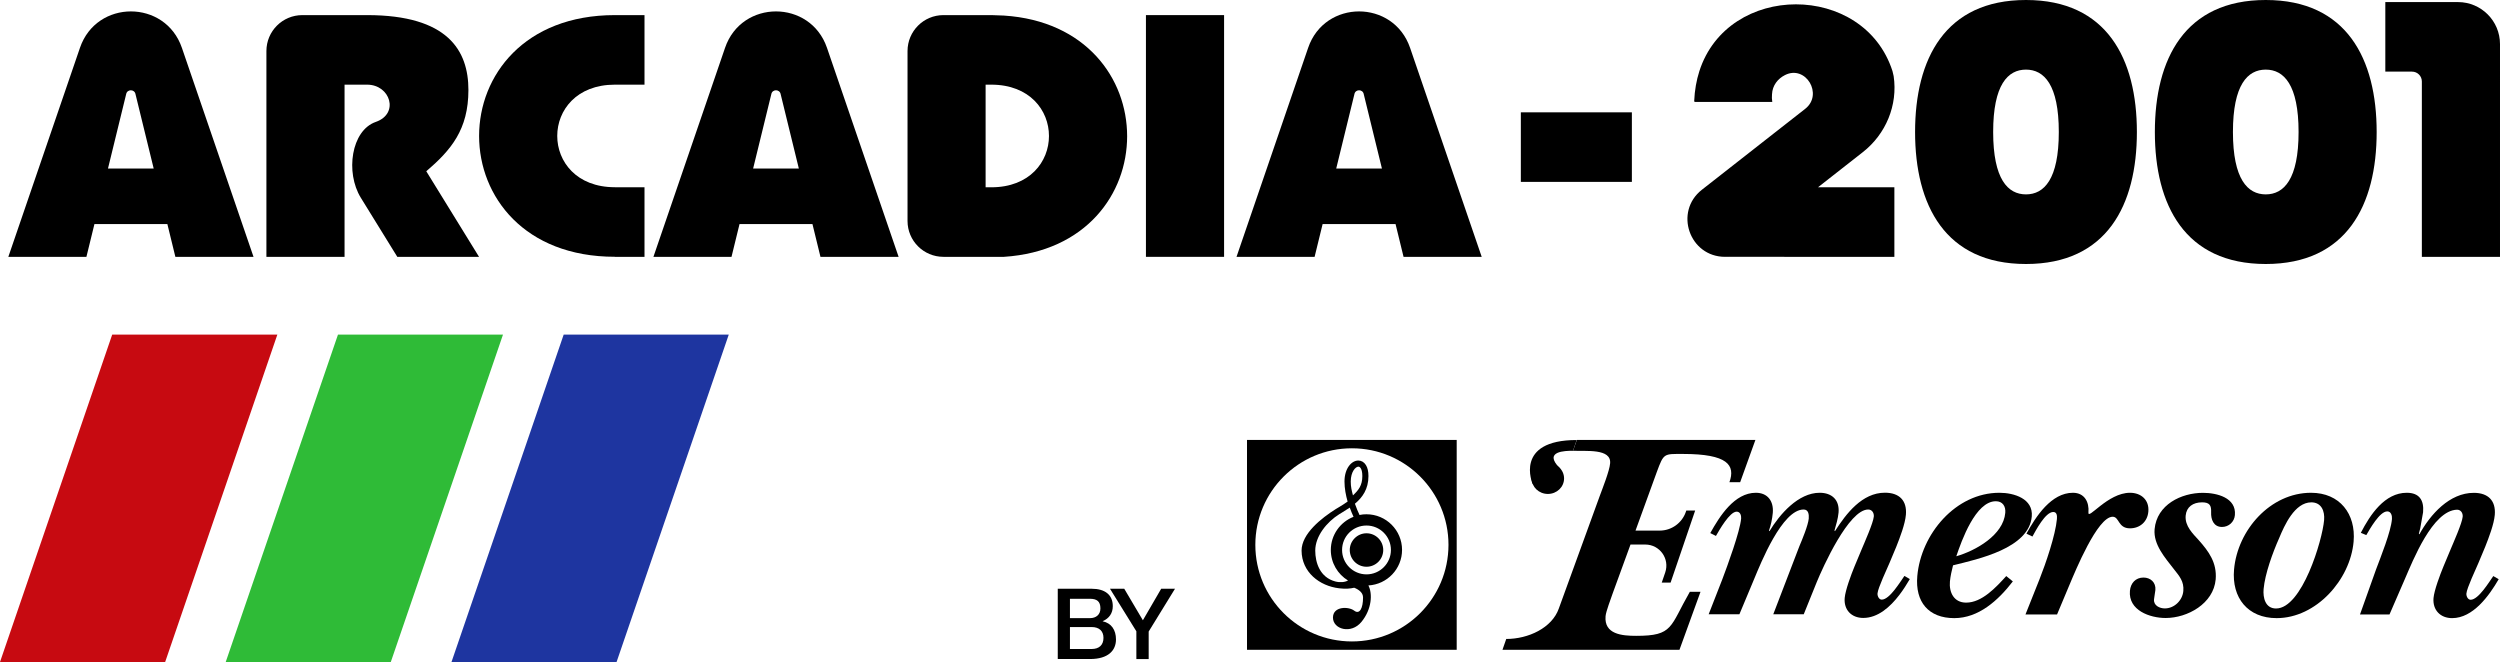 <?xml version="1.0" encoding="utf-8"?>
<!-- Generator: Adobe Illustrator 26.0.1, SVG Export Plug-In . SVG Version: 6.00 Build 0)  -->
<svg version="1.1" id="Layer_1" xmlns="http://www.w3.org/2000/svg" xmlns:xlink="http://www.w3.org/1999/xlink" x="0px" y="0px"
	 viewBox="0 0 3839 1016.6" style="enable-background:new 0 0 3839 1016.6;" xml:space="preserve">
<style type="text/css">
	.st0{fill:#FFFFFF;}
	.st1{fill:#C70A11;}
	.st2{fill:#2FBB37;}
	.st3{fill:#1E35A0;}
</style>
<g>
	<g>
		<g>
			<path d="M654.6,263c37.8-32.4,64.7-63.8,64.7-124.8c0-60.5-31.4-115-155.6-115l0,0h-34.6l0,0h-64.8c-30.5,0-55.2,24.7-55.2,55.2
				v316h120V130h34.6l0,0c35.6,0,49.9,44.5,13.4,57.2c-37.8,13.1-47,77.6-23,116.5l56,90.7h125.5L654.6,263z"/>
		</g>
		<g>
			<rect x="1759.7" y="23.2" width="120" height="371.2"/>
		</g>
		<g>
			<path d="M2860.6,233.6c35.4-27.7,53.9-72.2,47.3-116.7c-0.7-3.3-1.3-5.9-1.8-7.7c-44-136.8-252.7-136.7-296.6,0.2
				c-4.4,13.8-7.2,29.1-7.9,45.9c0,0.6,0.5,1.2,1.1,1.2h118.8c-0.6-4-0.8-7.9-0.4-11.7c0.6-13.7,9-24,19.9-29.5
				c31.9-16.2,59.3,29.7,31.1,51.8l-158.7,124.3c-43.1,33.8-19.2,103,35.6,103h5.9c0.2,0,0.4-0.1,0.6-0.2l-0.1,0.2H2909V287.6
				h-117.3L2860.6,233.6z"/>
		</g>
		<g>
			<rect x="2335.4" y="172.5" width="170.5" height="106.8"/>
		</g>
		<g>
			<path d="M3662.9,3.1V110h41c8.4,0,15.1,6.8,15.1,15.1v269.3h120V67.7c0-35.6-28.9-64.5-64.5-64.5h-111.6V3.1z"/>
		</g>
		<g>
			<path d="M1541.6,23.9l-19.1-0.7h-0.1l0,0h-8.8l0,0h-64.8c-30.5,0-55.2,24.7-55.2,55.2v260.9c0,30.5,24.7,55.1,55.2,55.1h92.9
				C1793.9,378,1793.9,40.2,1541.6,23.9z M1522.3,287.6L1522.3,287.6h-8.8V130h8.8C1640.3,130.1,1640.3,287.6,1522.3,287.6z"/>
		</g>
		<g>
			<path d="M944.2,130h45.5V23.2h-45.5c-278,0-278,371.2,0,371.1v0.1h45.5V287.6h-45.5c0,0,0-0.1,0-0.1
				C826.2,287.5,826.2,130,944.2,130z"/>
		</g>
		<g>
			<path d="M269.3,394.4h120l-110-321c-25.6-74.5-131-74.5-156.5,0l-110,321h119.9l12.3-50.3h112L269.3,394.4z M165.8,258.8
				l27.9-114.1c1.4-8.1,13-8.1,14.4,0l27.9,114.1H165.8z"/>
		</g>
		<g>
			<path d="M1259.9,394.4h120l-110-321c-25.6-74.5-131-74.5-156.5,0l-110,321h119.9l12.3-50.3h112L1259.9,394.4z M1156.5,258.8
				l27.9-114.1c1.4-8.1,13-8.1,14.4,0l27.9,114.1H1156.5z"/>
		</g>
		<g>
			<path d="M2155.3,394.4h120l-110-321c-25.6-74.5-131-74.5-156.5,0l-110,321h119.9l12.3-50.3h112L2155.3,394.4z M2051.9,258.8
				l27.9-114.1c1.4-8.1,13-8.1,14.4,0l27.9,114.1H2051.9z"/>
		</g>
		<g>
			<path d="M3111.1,0c-124.4,0-170.3,90.7-170.3,202.7s45.9,202.7,170.3,202.7c124.4,0,170.3-90.7,170.3-202.7S3235.5,0,3111.1,0z
				 M3111.1,298.5c-27.8,0-50.4-23.2-50.4-95.8s22.5-95.8,50.4-95.8c27.8,0,50.4,23.2,50.4,95.8S3138.9,298.5,3111.1,298.5z"/>
		</g>
		<g>
			<path d="M3479.3,0C3354.9,0,3309,90.7,3309,202.7s45.9,202.7,170.3,202.7c124.4,0,170.3-90.7,170.3-202.7S3603.7,0,3479.3,0z
				 M3479.3,298.5c-27.8,0-50.4-23.2-50.4-95.8s22.5-95.8,50.4-95.8c27.8,0,50.4,23.2,50.4,95.8S3507.1,298.5,3479.3,298.5z"/>
		</g>
	</g>
	<g>
		<g>
			<path d="M2421.4,675.6l-5.9,16.6c19.8,1,59.1-3.9,57,19.4c-1,11.7-11.7,38.5-16,50.2l-62.8,172.7c-10.4,29.7-46.7,46.7-80.7,46.7
				l-5.8,16.6c1.1,0,271.7,0,271.8,0l32.3-89h-16.4c-31,54-25.1,67.6-82.4,67.6c-21.9,0-49.4-2.4-47-30.2
				c0.7-7.7,8.2-26.7,10.8-34.6l27.5-75.4h22.7c22.2,0,37.8,21.8,30.6,42.9l-5.3,15.5h13.6l37.7-110.6h-13.6l-0.7,2
				c-5.9,17.2-22,28.8-40.2,28.8h-37.1l32.7-90c10.8-29.2,10.7-27.7,40.4-27.7c68.3,0,80.6,17.1,71.1,43.4h16.5l23.4-64.9
				C2695.4,675.6,2421.4,675.6,2421.4,675.6z"/>
			<path d="M2644.7,889.8c7.9-20.8,27.3-73.7,29-93.7c0.3-4.4-1.3-10.4-6.9-10.4c-10.8,0-26.8,28.6-31.8,37.3l-8.7-4.4
				c14.4-26,37.1-61.9,70-61.9c18.2,0,27.5,13,26,30.8c-0.9,9.5-2.9,19.1-5.9,27.3l0.8,0.9c15.7-26,44.2-59,77.1-59
				c18.6,0,30.6,10.8,29,30.3c-0.9,9.5-3.8,19.1-6.3,27.7l0.8,0.9c17.1-26.8,41.6-59,76.7-59c22.1,0,34,12.1,32.2,33.8
				c-1.2,14.3-9.2,35.1-14.7,49l-10.5,25.1c-3.8,9.1-17.7,38.2-18.4,46.8c-0.3,3.9,2.2,9.5,6.5,9.5c6,0,13.2-6.9,19.5-14.8
				c6.5-8.2,12.3-17.3,15.3-21.6l8.3,4.8c-4.5,7.7-9.8,16.2-16,24.3c-14.3,18.8-33.2,35.4-55.5,35.4c-18.2,0-30.1-12.5-28.5-30.8
				c1.1-12.1,10-36,15-48.1l10.9-26.1c4.5-10.8,17.9-40.8,18.8-50.7c0.5-5.7-2.9-10.8-8.6-10.8c-29.9,0-69.8,88.9-79.2,111.9
				l-19.8,49h-46.8l39.9-104c4.4-10.4,13.6-32.5,14.6-43c0.5-6.5-0.5-13.9-7.9-13.9c-32.9,0-65.8,82.3-76.1,107.1l-22.5,53.8h-47.2
				L2644.7,889.8z"/>
			<path d="M3090.9,892.8c-22.6,29.4-52.7,56.4-89.9,56.4c-39.5,0-60.3-24.8-56.8-64.6c5.7-64.6,58.9-127.9,126.1-127.9
				c22.6,0,52.1,9.1,49.7,36.4c-4.3,49-82.4,65.4-120.9,75c-2.1,8.3-4,16.5-4.8,24.8c-1.5,16.9,6.2,32.5,24.9,32.5
				c24.3,0,45.8-23.4,61.6-40.8L3090.9,892.8z M3079.3,787.5c0.9-9.9-4-17.8-14.5-17.8c-31.2,0-52.6,60.6-60.7,84.5
				C3033.9,845.6,3076.4,821.7,3079.3,787.5z"/>
			<path d="M3158.8,943.6h-48.5l21.6-54.2c9.5-23.9,24.5-67.6,26.7-92.4c0.4-4.8,0.1-10.8-5.6-10.8c-12.1,0-26.7,28.1-32,37.7
				l-9.2-4.4c14.5-26.4,38.1-62.8,71.4-62.8c17.8,0,25.2,14.3,23.8,30.3c-1.1,12.5,29.6-30.3,63.8-30.3c17.3,0,29.8,11.2,28.2,29
				c-1.4,15.6-13.1,25.6-28.2,25.6c-18.6,0-16.2-17.8-26.6-17.8c-23.4,0-57.6,84.1-65.9,103.6L3158.8,943.6z"/>
			<path d="M3308.6,812.7c3.3-37.7,40.9-55.9,74.3-55.9c21.3,0,51.4,7.4,49,34.2c-0.9,10.4-9.4,18.2-19.8,18.2
				c-13,0-17.2-11.7-16.7-22.6c0.4-10.4-2.2-15.2-13.9-15.2c-13.9,0-24,7-25.2,20.4c-1.4,16,11,27.7,20.1,37.7
				c15.4,17.3,28.1,34.7,26,60.2c-3.3,37.3-43.3,59.3-76.8,59.3c-24.3,0-57.5-11.7-54.9-41.7c1-11.7,8.7-20.4,20.8-20.4
				c10.8,0,19.3,7.4,18.3,19.1l-1.1,7.4l-1,7c-0.9,9.5,8.7,13.9,16.6,13.9c14.7,0,27.2-12.5,28.4-26.8c1.3-14.7-6.2-23-14.4-33.4
				C3325.1,856.9,3306.5,836.5,3308.6,812.7z"/>
			<path d="M3430.6,874.6c5.3-60.7,55.8-117.9,118.2-117.9c44.2,0,69.1,32.5,65.4,75c-5.1,58.6-57.5,117.5-118.2,117.5
				C3451.7,949.2,3426.8,918,3430.6,874.6z M3499.8,826.5c-9.7,21.7-21.7,54.6-23.8,78c-1.2,13.4,2.6,29.9,19.1,29.9
				c39.9,0,71.2-104.9,73.8-135.7c1.2-13.9-4.1-27.3-19.7-27.3C3523.7,771.5,3508,806.6,3499.8,826.5z"/>
			<path d="M3648.6,874.6c7.3-19.5,22.9-58.1,24.5-77.6c0.4-4.8-1.2-11.7-7.2-11.7c-11.7,0-26.6,26.8-32.2,36.4l-8.4-3.5
				c14.2-27.7,36.6-61.5,70.5-61.5c19.1,0,26.7,11.2,25.1,29.9l-4.4,24.8l-2.1,8.2l0.8,0.9c17-30.8,46.3-63.7,83.6-63.7
				c22.1,0,34,12.1,32.2,33.8c-1.2,14.3-9.2,35.1-14.7,49l-10.5,25.1c-3.8,9.1-17.7,38.2-18.4,46.8c-0.3,3.9,2.2,9.5,6.5,9.5
				c12.1,0,28.9-28.1,34.8-36.4l8.3,4.8c-14.8,25.6-39.5,59.8-71.5,59.8c-18.2,0-30.1-12.5-28.6-30.8c1.1-12.1,10.1-36,15.1-48.1
				l10.9-26.1c4.5-10.8,17.9-40.8,18.8-50.7c0.5-5.7-2.9-10.8-8.6-10.8c-37.7,0.9-68.1,78.8-79.9,105.8l-23.9,55.1h-45.3
				L3648.6,874.6z"/>
			<ellipse cx="2376.9" cy="734.7" rx="24.9" ry="23.8"/>
			<path d="M2415.5,692.2c-11.7,0-46.2,0.4-20.5,26.5c5.2,5.3-1.3,13-1.3,13l-18.8,3.1l-21.5,8.1c0,0-28.9-67.2,67.8-67.2"/>
		</g>
		<g>
			<g>
				<path d="M2098.4,870.3c14.3,0,25.7-11.6,25.7-25.7c0-14.3-11.6-25.7-25.7-25.7s-25.7,11.6-25.7,25.7S2084.1,870.3,2098.4,870.3"
					/>
				<path d="M2056.6,789.6l4.6-2.8c3.7-2.3,7.6-4.7,11.5-7.3c2,5.5,4,10.3,5.8,14.1c-20.4,8-34.9,27.8-34.9,51
					c0,19.8,10.6,37.2,26.4,46.8c-4.7,2.7-12.3,3.4-19.5,1.5c-23.7-6.3-30.8-29-30.8-47.4C2019.7,823.4,2037.4,801.6,2056.6,789.6
					 M2085.9,716.6c0.5,0,2.1,0,3.6,2.4c1.2,1.9,2.5,5.3,2.5,12c0,14.7-6,21.8-14.4,29.7c-2-7.6-3.4-13.2-3.4-21.4
					C2074.3,724.2,2081.7,716.6,2085.9,716.6 M2098.4,807c20.7,0,37.5,16.8,37.5,37.5s-16.8,37.5-37.5,37.5s-37.5-16.8-37.5-37.5
					S2077.5,807,2098.4,807 M2056.5,903.4c10,1.2,17.1,0.5,23-0.9c7.2,2.9,13.6,7.6,13.6,15c0,16.6-5.3,26.6-13.6,20.2
					c-8.3-6.5-32.6-7.1-32.6,10.7s27.8,26.1,43.8,6.5c16-19.5,17.1-43.3,10.7-55.7c0-0.1-0.1-0.1-0.1-0.2
					c28.8-1.6,51.7-25.4,51.7-54.6c0-30.2-24.5-54.7-54.7-54.7c-3.6,0-7.2,0.3-10.6,1.1c-2.1-4.4-4.7-10.4-7.1-17.3
					c11.5-9.5,20.8-22.4,20.8-42.4c0-7.2-1.3-13-4-17.1c-2.7-4.4-6.9-6.8-11.6-6.8c-10.4,0-21.2,12-21.2,32.2
					c0,10.7,2.1,21.3,4.8,30.8c-4.3,3.1-8.8,5.9-13.3,8.6l-4.7,2.8c-22.2,14-52.7,38-52.7,63.9
					C1998.9,878.6,2026.2,899.9,2056.5,903.4"/>
			</g>
			<path d="M1914.9,675.6v322.2h322V675.6H1914.9z M2076,985c-81.9,0-148.3-66.4-148.3-148.3s66.4-148.3,148.3-148.3
				c81.9,0,148.3,66.4,148.3,148.3C2224.2,918.6,2157.9,985,2076,985z"/>
		</g>
	</g>
	<g>
		<g>
			<polygon class="st1" points="172.3,513.8 0,1016.6 253.6,1016.6 425.9,513.8 			"/>
			<polygon class="st2" points="519,513.8 346.6,1016.6 600.1,1016.6 772.4,513.8 			"/>
			<polygon class="st3" points="865.6,513.8 693.3,1016.6 946.8,1016.6 1119.1,513.8 			"/>
		</g>
	</g>
	<g>
		<path d="M1624.2,904.1h52.5c19.3,0,32.1,8.7,32.1,26.7c0,10.9-5.6,18.8-15.4,23v0.3c13.2,2.8,20.3,13.2,20.3,27.8
			c0,16.9-11.8,30.1-39.8,30.1h-49.6V904.1z M1643,949.2h30.9c9.1,0,15.9-5.3,15.9-14.9c0-10.9-5.6-14.8-15.9-14.8H1643V949.2z
			 M1643,996.6h33.4c11.5,0,18.1-6.2,18.1-17.1c0-10.6-6.7-16.6-18.1-16.6H1643V996.6z"/>
		<path d="M1745.1,969.6l-40.6-65.5h21.9l28.6,48.4l28.1-48.4h21.2l-40.4,65.7v42.3h-18.9V969.6z"/>
	</g>
</g>
</svg>
